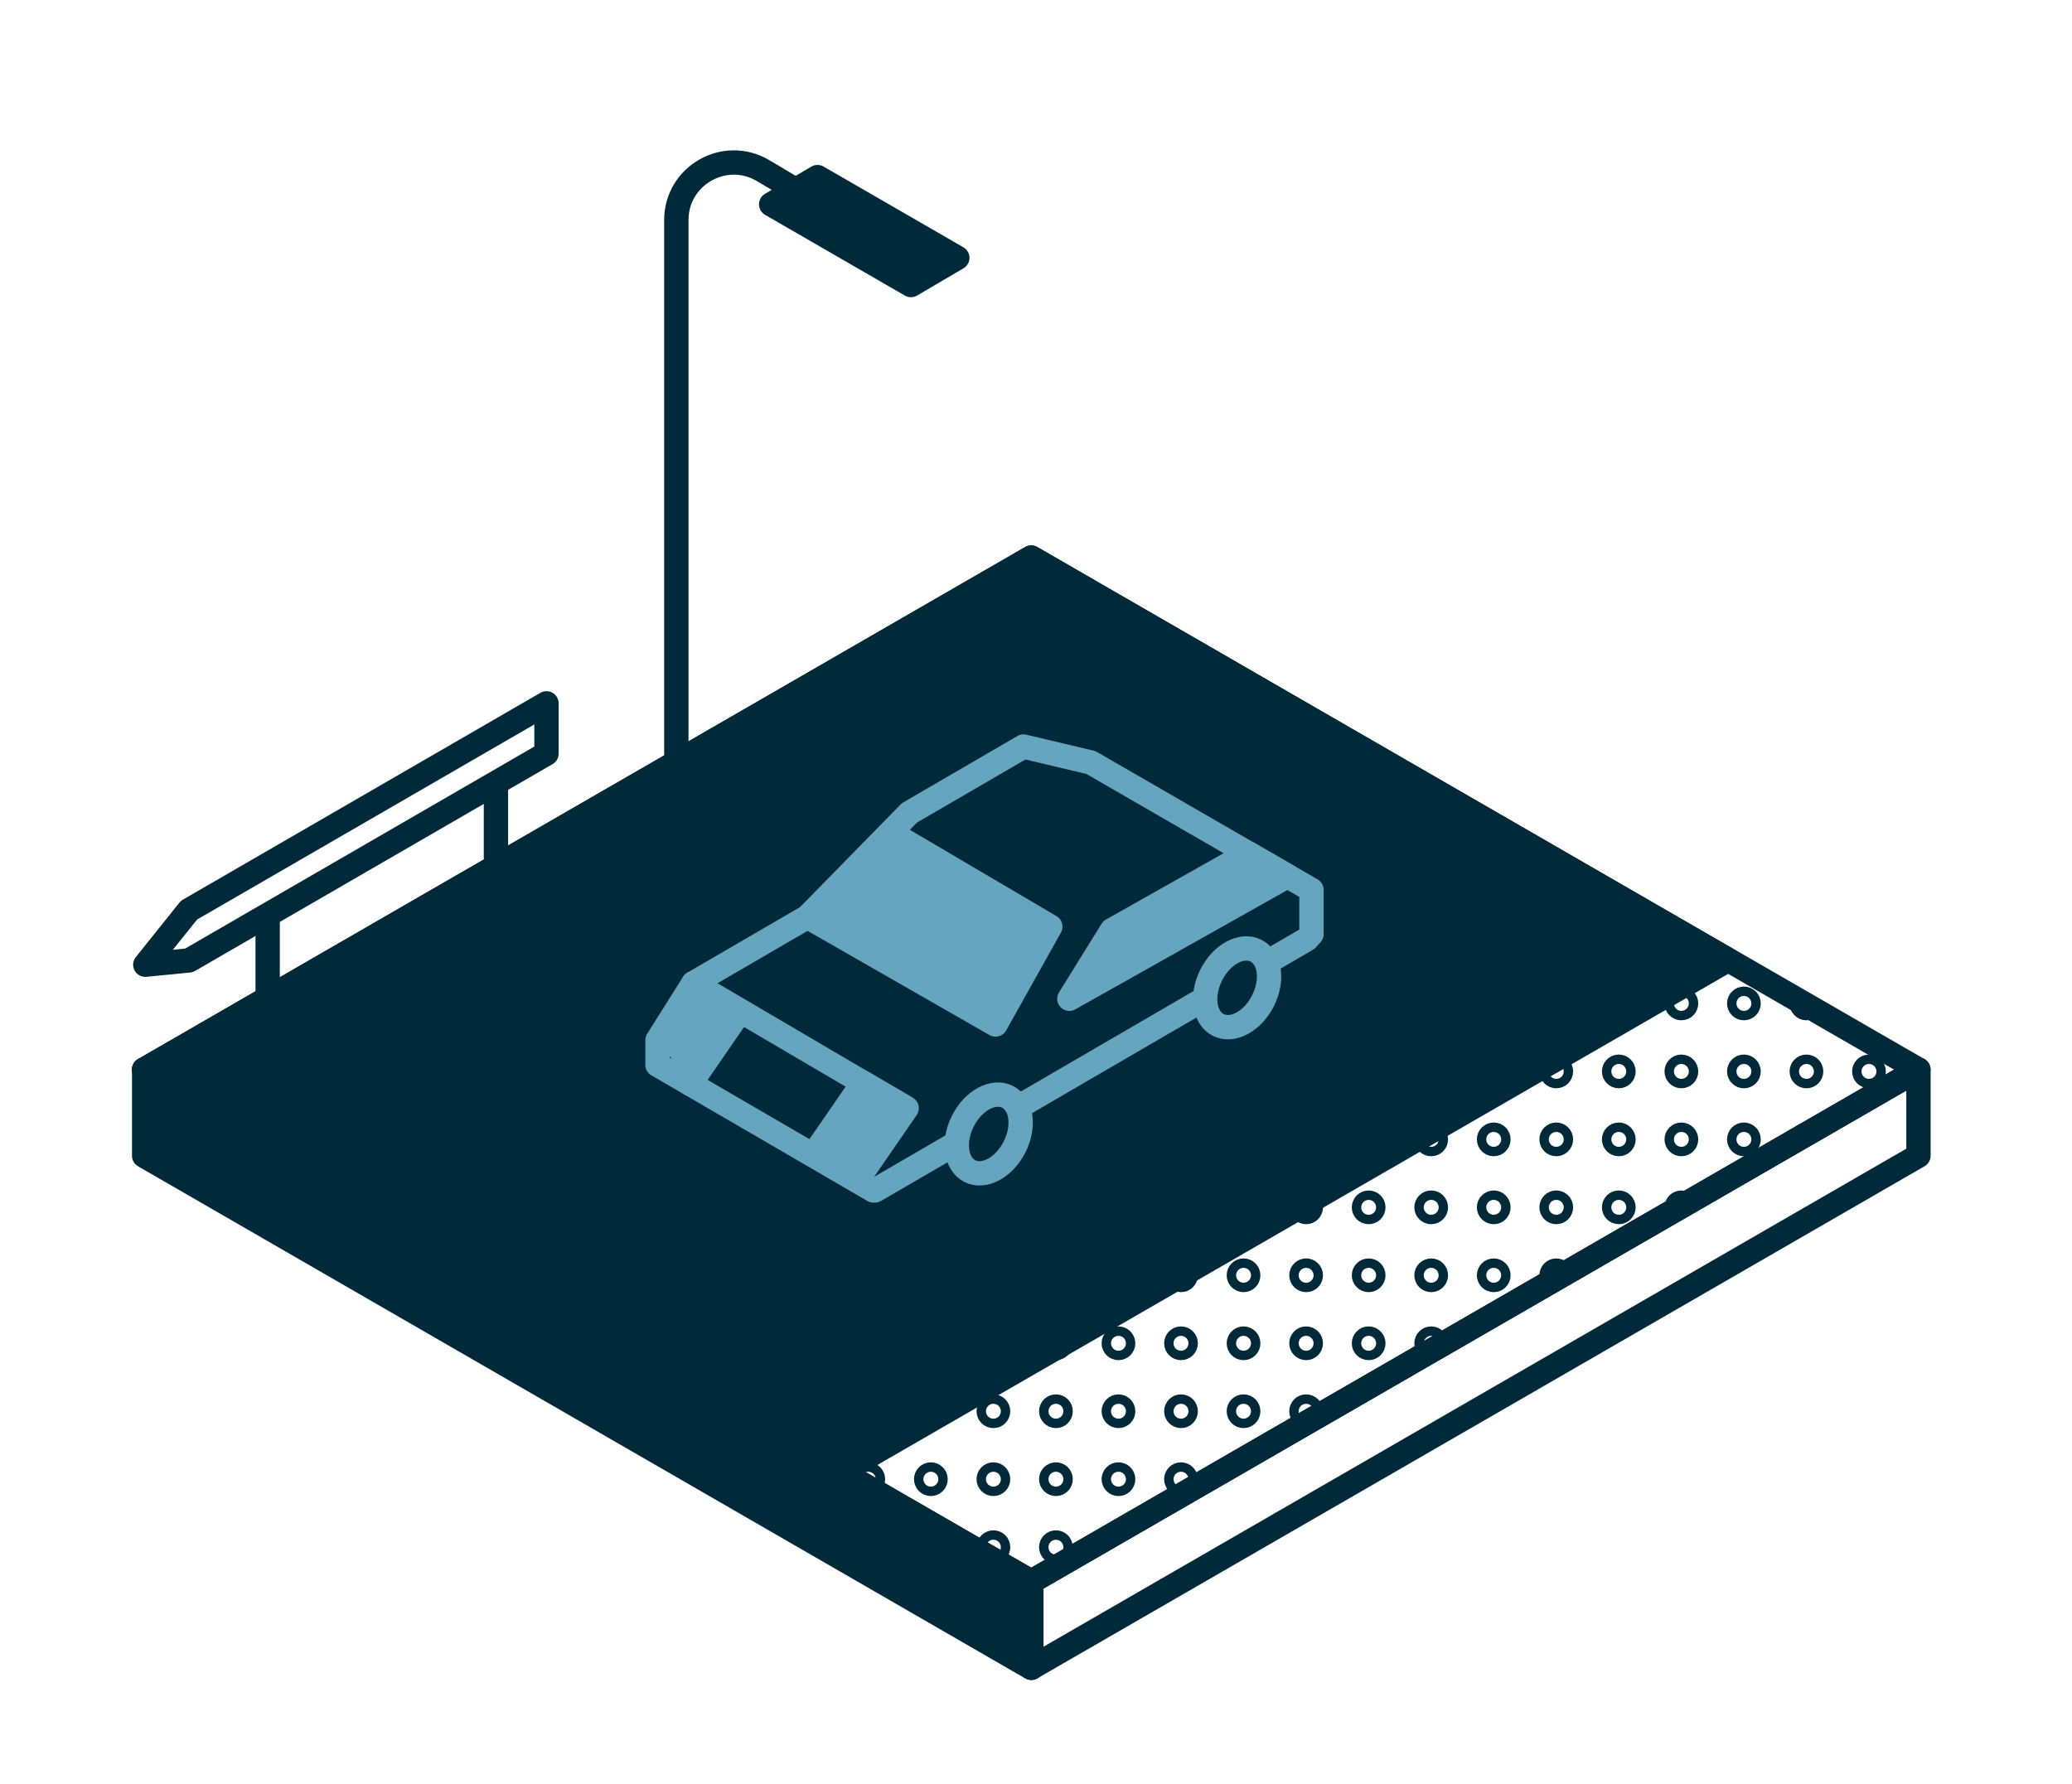 <?xml version="1.0" encoding="UTF-8"?><svg xmlns="http://www.w3.org/2000/svg" xmlns:xlink="http://www.w3.org/1999/xlink" viewBox="0 0 510.91 440"><defs><style>.j,.k,.l{fill:none;}.m{clip-path:url(#c);}.n{fill:#65a5bf;}.n,.o,.p,.k,.l{stroke-linecap:round;stroke-linejoin:round;stroke-width:6px;}.n,.p,.l{stroke:#65a5bf;}.o,.p{fill:#002a3a;}.o,.k{stroke:#002a3a;}</style><clipPath id="c"><path class="j" d="M254.3,390.09h0ZM35.54,263.8h0Zm0,0l218.74,126.29,218.74-126.29-218.74-126.29L35.55,263.79Z"/></clipPath></defs><g id="a"/><g id="b"><g><g><path class="k" d="M254.3,390.09h0ZM35.54,263.8h0Zm0,0l218.74,126.29,218.74-126.29-218.74-126.29L35.55,263.79Z"/><path class="o" d="M254.3,411.34h0ZM35.54,285.05h0Zm0,0l218.74,126.29v-21.25L35.55,263.79v21.25Z"/><path class="k" d="M254.32,411.34h0Zm218.73-147.55l-218.74,126.29v21.25l218.74-126.29v-21.25Z"/></g><g class="m"><g><circle class="k" cx="44.46" cy="46.33" r="1.16"/><circle class="k" cx="59.89" cy="46.33" r="1.16"/><circle class="k" cx="75.31" cy="46.33" r="1.16"/><circle class="k" cx="90.73" cy="46.33" r="1.16"/><circle class="k" cx="106.15" cy="46.33" r="1.16"/><circle class="k" cx="121.57" cy="46.33" r="1.16"/><circle class="k" cx="137" cy="46.33" r="1.16"/><circle class="k" cx="152.42" cy="46.33" r="1.16"/><circle class="k" cx="167.84" cy="46.33" r="1.16"/><circle class="k" cx="183.26" cy="46.33" r="1.16"/><circle class="k" cx="198.68" cy="46.33" r="1.16"/><circle class="k" cx="214.1" cy="46.33" r="1.16"/><circle class="k" cx="229.53" cy="46.33" r="1.16"/><circle class="k" cx="244.95" cy="46.33" r="1.16"/><circle class="k" cx="260.37" cy="46.33" r="1.16"/><circle class="k" cx="275.79" cy="46.33" r="1.16"/><circle class="k" cx="291.21" cy="46.33" r="1.16"/><circle class="k" cx="306.63" cy="46.33" r="1.16"/><circle class="k" cx="322.06" cy="46.33" r="1.16"/><circle class="k" cx="337.48" cy="46.33" r="1.16"/><circle class="k" cx="352.9" cy="46.33" r="1.16"/><circle class="k" cx="368.32" cy="46.33" r="1.16"/><circle class="k" cx="383.74" cy="46.33" r="1.16"/><circle class="k" cx="399.16" cy="46.33" r="1.16"/><circle class="k" cx="414.59" cy="46.33" r="1.16"/><circle class="k" cx="430.01" cy="46.33" r="1.16"/><circle class="k" cx="445.43" cy="46.33" r="1.16"/><circle class="k" cx="460.85" cy="46.33" r="1.16"/><circle class="k" cx="44.46" cy="63.09" r="1.16"/><circle class="k" cx="59.89" cy="63.09" r="1.16"/><circle class="k" cx="75.31" cy="63.09" r="1.16"/><circle class="k" cx="90.73" cy="63.09" r="1.16"/><circle class="k" cx="106.15" cy="63.09" r="1.16"/><circle class="k" cx="121.57" cy="63.09" r="1.16"/><circle class="k" cx="137" cy="63.09" r="1.16"/><circle class="k" cx="152.42" cy="63.09" r="1.16"/><circle class="k" cx="167.84" cy="63.09" r="1.16"/><circle class="k" cx="183.26" cy="63.09" r="1.16"/><circle class="k" cx="198.68" cy="63.09" r="1.16"/><circle class="k" cx="214.1" cy="63.09" r="1.16"/><circle class="k" cx="229.53" cy="63.09" r="1.16"/><circle class="k" cx="244.95" cy="63.09" r="1.16"/><circle class="k" cx="260.37" cy="63.09" r="1.16"/><circle class="k" cx="275.79" cy="63.09" r="1.16"/><circle class="k" cx="291.21" cy="63.09" r="1.16"/><circle class="k" cx="306.63" cy="63.09" r="1.16"/><circle class="k" cx="322.06" cy="63.09" r="1.16"/><circle class="k" cx="337.48" cy="63.09" r="1.16"/><circle class="k" cx="352.9" cy="63.09" r="1.16"/><circle class="k" cx="368.32" cy="63.09" r="1.16"/><circle class="k" cx="383.74" cy="63.09" r="1.16"/><circle class="k" cx="399.16" cy="63.09" r="1.16"/><circle class="k" cx="414.59" cy="63.09" r="1.16"/><circle class="k" cx="430.01" cy="63.09" r="1.16"/><circle class="k" cx="445.43" cy="63.09" r="1.16"/><circle class="k" cx="460.85" cy="63.09" r="1.16"/><circle class="k" cx="44.46" cy="79.86" r="1.16"/><circle class="k" cx="59.89" cy="79.86" r="1.16"/><circle class="k" cx="75.31" cy="79.86" r="1.16"/><circle class="k" cx="90.73" cy="79.86" r="1.16"/><circle class="k" cx="106.15" cy="79.86" r="1.16"/><circle class="k" cx="121.57" cy="79.86" r="1.16"/><circle class="k" cx="137" cy="79.86" r="1.16"/><circle class="k" cx="152.42" cy="79.86" r="1.16"/><circle class="k" cx="167.84" cy="79.86" r="1.16"/><circle class="k" cx="183.26" cy="79.86" r="1.16"/><circle class="k" cx="198.68" cy="79.86" r="1.16"/><circle class="k" cx="214.1" cy="79.86" r="1.16"/><circle class="k" cx="229.53" cy="79.86" r="1.16"/><circle class="k" cx="244.95" cy="79.86" r="1.16"/><circle class="k" cx="260.37" cy="79.86" r="1.16"/><circle class="k" cx="275.79" cy="79.86" r="1.16"/><circle class="k" cx="291.21" cy="79.86" r="1.16"/><circle class="k" cx="306.63" cy="79.86" r="1.16"/><circle class="k" cx="322.06" cy="79.86" r="1.16"/><circle class="k" cx="337.48" cy="79.86" r="1.16"/><circle class="k" cx="352.9" cy="79.86" r="1.16"/><circle class="k" cx="368.32" cy="79.86" r="1.16"/><circle class="k" cx="383.74" cy="79.86" r="1.16"/><circle class="k" cx="399.16" cy="79.86" r="1.16"/><circle class="k" cx="414.59" cy="79.86" r="1.16"/><circle class="k" cx="430.01" cy="79.86" r="1.16"/><circle class="k" cx="445.43" cy="79.86" r="1.16"/><circle class="k" cx="460.85" cy="79.86" r="1.16"/><circle class="k" cx="44.46" cy="96.62" r="1.16"/><circle class="k" cx="59.89" cy="96.62" r="1.16"/><circle class="k" cx="75.31" cy="96.62" r="1.16"/><circle class="k" cx="90.73" cy="96.62" r="1.16"/><circle class="k" cx="106.15" cy="96.62" r="1.16"/><circle class="k" cx="121.57" cy="96.62" r="1.16"/><circle class="k" cx="137" cy="96.62" r="1.16"/><circle class="k" cx="152.42" cy="96.62" r="1.16"/><circle class="k" cx="167.84" cy="96.62" r="1.16"/><circle class="k" cx="183.26" cy="96.62" r="1.16"/><circle class="k" cx="198.68" cy="96.62" r="1.16"/><circle class="k" cx="214.1" cy="96.62" r="1.16"/><circle class="k" cx="229.53" cy="96.62" r="1.16"/><circle class="k" cx="244.95" cy="96.62" r="1.16"/><circle class="k" cx="260.37" cy="96.62" r="1.16"/><circle class="k" cx="275.79" cy="96.62" r="1.16"/><circle class="k" cx="291.21" cy="96.62" r="1.16"/><circle class="k" cx="306.63" cy="96.62" r="1.16"/><circle class="k" cx="322.06" cy="96.62" r="1.16"/><circle class="k" cx="337.48" cy="96.62" r="1.16"/><circle class="k" cx="352.9" cy="96.62" r="1.16"/><circle class="k" cx="368.32" cy="96.62" r="1.16"/><circle class="k" cx="383.74" cy="96.62" r="1.16"/><circle class="k" cx="399.16" cy="96.62" r="1.16"/><circle class="k" cx="414.59" cy="96.62" r="1.16"/><circle class="k" cx="430.01" cy="96.62" r="1.16"/><circle class="k" cx="445.43" cy="96.62" r="1.16"/><circle class="k" cx="460.85" cy="96.62" r="1.16"/><circle class="k" cx="44.46" cy="113.38" r="1.16"/><circle class="k" cx="59.89" cy="113.38" r="1.16"/><circle class="k" cx="75.31" cy="113.38" r="1.16"/><circle class="k" cx="90.73" cy="113.38" r="1.16"/><circle class="k" cx="106.15" cy="113.38" r="1.16"/><circle class="k" cx="121.57" cy="113.38" r="1.16"/><circle class="k" cx="137" cy="113.38" r="1.16"/><circle class="k" cx="152.42" cy="113.38" r="1.16"/><circle class="k" cx="167.84" cy="113.38" r="1.16"/><circle class="k" cx="183.26" cy="113.38" r="1.16"/><circle class="k" cx="198.68" cy="113.38" r="1.16"/><circle class="k" cx="214.1" cy="113.38" r="1.16"/><circle class="k" cx="229.53" cy="113.38" r="1.16"/><circle class="k" cx="244.95" cy="113.38" r="1.16"/><circle class="k" cx="260.37" cy="113.38" r="1.16"/><circle class="k" cx="275.79" cy="113.38" r="1.16"/><circle class="k" cx="291.21" cy="113.38" r="1.16"/><circle class="k" cx="306.63" cy="113.38" r="1.16"/><circle class="k" cx="322.06" cy="113.38" r="1.16"/><circle class="k" cx="337.48" cy="113.38" r="1.16"/><circle class="k" cx="352.9" cy="113.38" r="1.16"/><circle class="k" cx="368.32" cy="113.38" r="1.16"/><circle class="k" cx="383.74" cy="113.38" r="1.16"/><circle class="k" cx="399.16" cy="113.38" r="1.16"/><circle class="k" cx="414.59" cy="113.38" r="1.16"/><circle class="k" cx="430.01" cy="113.38" r="1.16"/><circle class="k" cx="445.43" cy="113.38" r="1.16"/><circle class="k" cx="460.85" cy="113.38" r="1.16"/><circle class="k" cx="44.46" cy="130.14" r="1.16"/><circle class="k" cx="59.89" cy="130.14" r="1.16"/><circle class="k" cx="75.31" cy="130.14" r="1.16"/><circle class="k" cx="90.73" cy="130.14" r="1.16"/><circle class="k" cx="106.15" cy="130.14" r="1.16"/><circle class="k" cx="121.57" cy="130.14" r="1.16"/><circle class="k" cx="137" cy="130.14" r="1.16"/><circle class="k" cx="152.42" cy="130.14" r="1.16"/><circle class="k" cx="167.84" cy="130.14" r="1.16"/><circle class="k" cx="183.26" cy="130.14" r="1.16"/><circle class="k" cx="198.68" cy="130.14" r="1.16"/><circle class="k" cx="214.1" cy="130.14" r="1.16"/><circle class="k" cx="229.53" cy="130.14" r="1.16"/><circle class="k" cx="244.95" cy="130.14" r="1.16"/><circle class="k" cx="260.37" cy="130.14" r="1.16"/><circle class="k" cx="275.79" cy="130.14" r="1.16"/><circle class="k" cx="291.21" cy="130.14" r="1.16"/><circle class="k" cx="306.63" cy="130.14" r="1.16"/><circle class="k" cx="322.06" cy="130.14" r="1.16"/><circle class="k" cx="337.48" cy="130.14" r="1.16"/><circle class="k" cx="352.9" cy="130.14" r="1.16"/><circle class="k" cx="368.32" cy="130.14" r="1.16"/><circle class="k" cx="383.74" cy="130.14" r="1.16"/><circle class="k" cx="399.16" cy="130.14" r="1.16"/><circle class="k" cx="414.59" cy="130.14" r="1.16"/><circle class="k" cx="430.01" cy="130.14" r="1.16"/><circle class="k" cx="445.43" cy="130.14" r="1.16"/><circle class="k" cx="460.85" cy="130.14" r="1.16"/><circle class="k" cx="44.46" cy="146.91" r="1.16"/><circle class="k" cx="59.89" cy="146.91" r="1.16"/><circle class="k" cx="75.31" cy="146.91" r="1.16"/><circle class="k" cx="90.73" cy="146.91" r="1.16"/><circle class="k" cx="106.15" cy="146.91" r="1.16"/><circle class="k" cx="121.57" cy="146.91" r="1.16"/><circle class="k" cx="137" cy="146.91" r="1.16"/><circle class="k" cx="152.42" cy="146.91" r="1.16"/><circle class="k" cx="167.84" cy="146.91" r="1.16"/><circle class="k" cx="183.26" cy="146.91" r="1.16"/><circle class="k" cx="198.68" cy="146.91" r="1.16"/><circle class="k" cx="214.1" cy="146.91" r="1.16"/><circle class="k" cx="229.53" cy="146.91" r="1.16"/><circle class="k" cx="244.95" cy="146.91" r="1.16"/><circle class="k" cx="260.37" cy="146.91" r="1.16"/><circle class="k" cx="275.79" cy="146.91" r="1.16"/><circle class="k" cx="291.21" cy="146.91" r="1.16"/><circle class="k" cx="306.63" cy="146.91" r="1.16"/><circle class="k" cx="322.06" cy="146.91" r="1.16"/><circle class="k" cx="337.48" cy="146.91" r="1.16"/><circle class="k" cx="352.9" cy="146.91" r="1.16"/><circle class="k" cx="368.32" cy="146.91" r="1.16"/><circle class="k" cx="383.74" cy="146.91" r="1.16"/><circle class="k" cx="399.16" cy="146.91" r="1.16"/><circle class="k" cx="414.59" cy="146.91" r="1.16"/><circle class="k" cx="430.01" cy="146.91" r="1.16"/><circle class="k" cx="445.43" cy="146.91" r="1.16"/><circle class="k" cx="460.85" cy="146.91" r="1.16"/><circle class="k" cx="44.46" cy="163.67" r="1.16"/><circle class="k" cx="59.89" cy="163.67" r="1.16"/><circle class="k" cx="75.31" cy="163.67" r="1.16"/><circle class="k" cx="90.73" cy="163.67" r="1.16"/><circle class="k" cx="106.15" cy="163.67" r="1.16"/><circle class="k" cx="121.57" cy="163.67" r="1.16"/><circle class="k" cx="137" cy="163.67" r="1.16"/><circle class="k" cx="152.42" cy="163.67" r="1.16"/><circle class="k" cx="167.84" cy="163.67" r="1.16"/><circle class="k" cx="183.26" cy="163.67" r="1.16"/><circle class="k" cx="198.68" cy="163.67" r="1.16"/><circle class="k" cx="214.1" cy="163.67" r="1.16"/><circle class="k" cx="229.53" cy="163.67" r="1.16"/><circle class="k" cx="244.95" cy="163.67" r="1.16"/><circle class="k" cx="260.37" cy="163.67" r="1.16"/><circle class="k" cx="275.79" cy="163.67" r="1.16"/><circle class="k" cx="291.21" cy="163.67" r="1.16"/><circle class="k" cx="306.63" cy="163.67" r="1.16"/><circle class="k" cx="322.06" cy="163.67" r="1.16"/><circle class="k" cx="337.48" cy="163.67" r="1.16"/><circle class="k" cx="352.9" cy="163.67" r="1.16"/><circle class="k" cx="368.32" cy="163.67" r="1.16"/><circle class="k" cx="383.74" cy="163.67" r="1.16"/><circle class="k" cx="399.16" cy="163.67" r="1.16"/><circle class="k" cx="414.59" cy="163.67" r="1.16"/><circle class="k" cx="430.01" cy="163.67" r="1.16"/><circle class="k" cx="445.43" cy="163.67" r="1.16"/><circle class="k" cx="460.85" cy="163.67" r="1.16"/><circle class="k" cx="44.46" cy="180.43" r="1.16"/><circle class="k" cx="59.89" cy="180.43" r="1.16"/><circle class="k" cx="75.31" cy="180.43" r="1.16"/><circle class="k" cx="90.73" cy="180.43" r="1.16"/><circle class="k" cx="106.15" cy="180.43" r="1.16"/><circle class="k" cx="121.57" cy="180.43" r="1.16"/><circle class="k" cx="137" cy="180.43" r="1.16"/><circle class="k" cx="152.42" cy="180.43" r="1.16"/><circle class="k" cx="167.84" cy="180.43" r="1.16"/><circle class="k" cx="183.26" cy="180.43" r="1.16"/><circle class="k" cx="198.68" cy="180.43" r="1.16"/><circle class="k" cx="214.1" cy="180.43" r="1.16"/><circle class="k" cx="229.53" cy="180.43" r="1.16"/><circle class="k" cx="244.95" cy="180.43" r="1.16"/><circle class="k" cx="260.37" cy="180.43" r="1.16"/><circle class="k" cx="275.79" cy="180.43" r="1.16"/><circle class="k" cx="291.21" cy="180.43" r="1.16"/><circle class="k" cx="306.63" cy="180.43" r="1.16"/><circle class="k" cx="322.06" cy="180.43" r="1.16"/><circle class="k" cx="337.48" cy="180.43" r="1.16"/><circle class="k" cx="352.9" cy="180.43" r="1.16"/><circle class="k" cx="368.32" cy="180.43" r="1.16"/><circle class="k" cx="383.74" cy="180.43" r="1.16"/><circle class="k" cx="399.16" cy="180.43" r="1.16"/><circle class="k" cx="414.59" cy="180.43" r="1.16"/><circle class="k" cx="430.01" cy="180.43" r="1.16"/><circle class="k" cx="445.43" cy="180.43" r="1.16"/><circle class="k" cx="460.85" cy="180.43" r="1.16"/><circle class="k" cx="44.46" cy="197.2" r="1.16"/><circle class="k" cx="59.89" cy="197.2" r="1.16"/><circle class="k" cx="75.31" cy="197.2" r="1.16"/><circle class="k" cx="90.73" cy="197.2" r="1.16"/><circle class="k" cx="106.15" cy="197.2" r="1.16"/><circle class="k" cx="121.57" cy="197.2" r="1.16"/><circle class="k" cx="137" cy="197.2" r="1.16"/><circle class="k" cx="152.42" cy="197.2" r="1.16"/><circle class="k" cx="167.84" cy="197.2" r="1.16"/><circle class="k" cx="183.26" cy="197.2" r="1.16"/><circle class="k" cx="198.68" cy="197.2" r="1.16"/><circle class="k" cx="214.1" cy="197.2" r="1.16"/><circle class="k" cx="229.53" cy="197.2" r="1.16"/><circle class="k" cx="244.95" cy="197.2" r="1.16"/><circle class="k" cx="260.37" cy="197.2" r="1.16"/><circle class="k" cx="275.79" cy="197.2" r="1.16"/><circle class="k" cx="291.21" cy="197.2" r="1.16"/><circle class="k" cx="306.63" cy="197.2" r="1.16"/><circle class="k" cx="322.06" cy="197.2" r="1.16"/><circle class="k" cx="337.48" cy="197.2" r="1.16"/><circle class="k" cx="352.9" cy="197.2" r="1.16"/><circle class="k" cx="368.32" cy="197.2" r="1.16"/><circle class="k" cx="383.74" cy="197.2" r="1.16"/><circle class="k" cx="399.16" cy="197.2" r="1.16"/><circle class="k" cx="414.59" cy="197.2" r="1.16"/><circle class="k" cx="430.01" cy="197.2" r="1.16"/><circle class="k" cx="445.43" cy="197.2" r="1.16"/><circle class="k" cx="460.85" cy="197.2" r="1.16"/><circle class="k" cx="44.46" cy="213.96" r="1.16"/><circle class="k" cx="59.89" cy="213.96" r="1.16"/><circle class="k" cx="75.31" cy="213.96" r="1.16"/><circle class="k" cx="90.73" cy="213.96" r="1.16"/><circle class="k" cx="106.15" cy="213.96" r="1.16"/><circle class="k" cx="121.57" cy="213.96" r="1.16"/><circle class="k" cx="137" cy="213.96" r="1.16"/><circle class="k" cx="152.42" cy="213.96" r="1.16"/><circle class="k" cx="167.84" cy="213.96" r="1.16"/><circle class="k" cx="183.26" cy="213.96" r="1.16"/><circle class="k" cx="198.68" cy="213.96" r="1.16"/><circle class="k" cx="214.1" cy="213.96" r="1.16"/><circle class="k" cx="229.53" cy="213.96" r="1.16"/><circle class="k" cx="244.95" cy="213.96" r="1.16"/><circle class="k" cx="260.37" cy="213.96" r="1.16"/><circle class="k" cx="275.79" cy="213.96" r="1.16"/><circle class="k" cx="291.21" cy="213.96" r="1.16"/><circle class="k" cx="306.63" cy="213.96" r="1.16"/><circle class="k" cx="322.06" cy="213.96" r="1.16"/><circle class="k" cx="337.48" cy="213.96" r="1.16"/><circle class="k" cx="352.9" cy="213.96" r="1.16"/><circle class="k" cx="368.32" cy="213.96" r="1.16"/><circle class="k" cx="383.74" cy="213.96" r="1.16"/><circle class="k" cx="399.16" cy="213.96" r="1.16"/><circle class="k" cx="414.59" cy="213.96" r="1.16"/><circle class="k" cx="430.01" cy="213.96" r="1.16"/><circle class="k" cx="445.43" cy="213.96" r="1.16"/><circle class="k" cx="460.85" cy="213.96" r="1.16"/><circle class="k" cx="44.46" cy="230.72" r="1.16"/><circle class="k" cx="59.89" cy="230.72" r="1.16"/><circle class="k" cx="75.31" cy="230.72" r="1.16"/><circle class="k" cx="90.73" cy="230.72" r="1.16"/><circle class="k" cx="106.15" cy="230.72" r="1.16"/><circle class="k" cx="121.57" cy="230.72" r="1.16"/><circle class="k" cx="137" cy="230.72" r="1.16"/><circle class="k" cx="152.42" cy="230.72" r="1.16"/><circle class="k" cx="167.84" cy="230.72" r="1.16"/><circle class="k" cx="183.26" cy="230.72" r="1.16"/><circle class="k" cx="198.68" cy="230.72" r="1.16"/><circle class="k" cx="214.1" cy="230.72" r="1.16"/><circle class="k" cx="229.53" cy="230.72" r="1.16"/><circle class="k" cx="244.95" cy="230.72" r="1.16"/><circle class="k" cx="260.37" cy="230.72" r="1.16"/><circle class="k" cx="275.79" cy="230.72" r="1.16"/><circle class="k" cx="291.21" cy="230.72" r="1.16"/><circle class="k" cx="306.63" cy="230.72" r="1.16"/><circle class="k" cx="322.06" cy="230.72" r="1.16"/><circle class="k" cx="337.48" cy="230.72" r="1.16"/><circle class="k" cx="352.9" cy="230.72" r="1.16"/><circle class="k" cx="368.32" cy="230.72" r="1.16"/><circle class="k" cx="383.74" cy="230.72" r="1.16"/><circle class="k" cx="399.16" cy="230.72" r="1.16"/><circle class="k" cx="414.59" cy="230.72" r="1.16"/><circle class="k" cx="430.01" cy="230.72" r="1.16"/><circle class="k" cx="445.43" cy="230.72" r="1.16"/><circle class="k" cx="460.85" cy="230.72" r="1.16"/><circle class="k" cx="44.46" cy="247.48" r="1.16"/><circle class="k" cx="59.89" cy="247.48" r="1.16"/><circle class="k" cx="75.31" cy="247.48" r="1.16"/><circle class="k" cx="90.73" cy="247.48" r="1.16"/><circle class="k" cx="106.15" cy="247.48" r="1.16"/><circle class="k" cx="121.57" cy="247.48" r="1.16"/><circle class="k" cx="137" cy="247.48" r="1.16"/><circle class="k" cx="152.42" cy="247.48" r="1.16"/><circle class="k" cx="167.84" cy="247.48" r="1.16"/><circle class="k" cx="183.26" cy="247.48" r="1.16"/><circle class="k" cx="198.68" cy="247.48" r="1.16"/><circle class="k" cx="214.1" cy="247.48" r="1.16"/><circle class="k" cx="229.53" cy="247.48" r="1.16"/><circle class="k" cx="244.95" cy="247.48" r="1.16"/><circle class="k" cx="260.37" cy="247.48" r="1.16"/><circle class="k" cx="275.79" cy="247.48" r="1.16"/><circle class="k" cx="291.21" cy="247.48" r="1.16"/><circle class="k" cx="306.63" cy="247.48" r="1.16"/><circle class="k" cx="322.06" cy="247.48" r="1.16"/><circle class="k" cx="337.48" cy="247.48" r="1.16"/><circle class="k" cx="352.9" cy="247.48" r="1.16"/><circle class="k" cx="368.32" cy="247.48" r="1.16"/><circle class="k" cx="383.74" cy="247.48" r="1.16"/><circle class="k" cx="399.16" cy="247.48" r="1.16"/><circle class="k" cx="414.59" cy="247.48" r="1.16"/><circle class="k" cx="430.01" cy="247.48" r="1.16"/><circle class="k" cx="445.43" cy="247.48" r="1.16"/><circle class="k" cx="460.85" cy="247.48" r="1.16"/><circle class="k" cx="44.46" cy="264.25" r="1.16"/><circle class="k" cx="59.89" cy="264.25" r="1.16"/><circle class="k" cx="75.31" cy="264.25" r="1.16"/><circle class="k" cx="90.73" cy="264.25" r="1.16"/><circle class="k" cx="106.15" cy="264.25" r="1.16"/><circle class="k" cx="121.57" cy="264.25" r="1.16"/><circle class="k" cx="137" cy="264.25" r="1.16"/><circle class="k" cx="152.42" cy="264.25" r="1.16"/><circle class="k" cx="167.84" cy="264.25" r="1.16"/><circle class="k" cx="183.26" cy="264.25" r="1.16"/><circle class="k" cx="198.68" cy="264.25" r="1.16"/><circle class="k" cx="214.1" cy="264.25" r="1.16"/><circle class="k" cx="229.53" cy="264.25" r="1.16"/><circle class="k" cx="244.95" cy="264.25" r="1.16"/><circle class="k" cx="260.37" cy="264.25" r="1.16"/><circle class="k" cx="275.79" cy="264.25" r="1.16"/><circle class="k" cx="291.21" cy="264.25" r="1.16"/><circle class="k" cx="306.63" cy="264.25" r="1.16"/><circle class="k" cx="322.06" cy="264.25" r="1.16"/><circle class="k" cx="337.48" cy="264.25" r="1.16"/><circle class="k" cx="352.9" cy="264.25" r="1.16"/><circle class="k" cx="368.32" cy="264.25" r="1.16"/><circle class="k" cx="383.74" cy="264.25" r="1.16"/><circle class="k" cx="399.16" cy="264.25" r="1.16"/><circle class="k" cx="414.59" cy="264.25" r="1.16"/><circle class="k" cx="430.01" cy="264.25" r="1.16"/><circle class="k" cx="445.43" cy="264.25" r="1.16"/><circle class="k" cx="460.85" cy="264.25" r="1.16"/><circle class="k" cx="44.46" cy="281.01" r="1.16"/><circle class="k" cx="59.89" cy="281.01" r="1.16"/><circle class="k" cx="75.31" cy="281.01" r="1.16"/><circle class="k" cx="90.73" cy="281.01" r="1.16"/><circle class="k" cx="106.15" cy="281.01" r="1.16"/><circle class="k" cx="121.57" cy="281.01" r="1.16"/><circle class="k" cx="137" cy="281.01" r="1.16"/><circle class="k" cx="152.42" cy="281.01" r="1.16"/><circle class="k" cx="167.84" cy="281.01" r="1.16"/><circle class="k" cx="183.26" cy="281.01" r="1.16"/><circle class="k" cx="198.68" cy="281.01" r="1.16"/><circle class="k" cx="214.1" cy="281.01" r="1.16"/><circle class="k" cx="229.53" cy="281.01" r="1.16"/><circle class="k" cx="244.95" cy="281.01" r="1.16"/><circle class="k" cx="260.37" cy="281.01" r="1.16"/><circle class="k" cx="275.79" cy="281.01" r="1.16"/><circle class="k" cx="291.21" cy="281.01" r="1.16"/><circle class="k" cx="306.63" cy="281.01" r="1.16"/><circle class="k" cx="322.06" cy="281.01" r="1.16"/><circle class="k" cx="337.48" cy="281.01" r="1.16"/><circle class="k" cx="352.9" cy="281.01" r="1.16"/><circle class="k" cx="368.32" cy="281.01" r="1.16"/><circle class="k" cx="383.74" cy="281.01" r="1.16"/><circle class="k" cx="399.16" cy="281.01" r="1.16"/><circle class="k" cx="414.59" cy="281.01" r="1.16"/><circle class="k" cx="430.01" cy="281.01" r="1.16"/><circle class="k" cx="445.43" cy="281.01" r="1.16"/><circle class="k" cx="460.85" cy="281.01" r="1.16"/><circle class="k" cx="44.46" cy="297.77" r="1.16"/><circle class="k" cx="59.89" cy="297.77" r="1.16"/><circle class="k" cx="75.31" cy="297.77" r="1.16"/><circle class="k" cx="90.73" cy="297.77" r="1.16"/><circle class="k" cx="106.15" cy="297.77" r="1.16"/><circle class="k" cx="121.57" cy="297.77" r="1.16"/><circle class="k" cx="137" cy="297.77" r="1.16"/><circle class="k" cx="152.42" cy="297.77" r="1.16"/><circle class="k" cx="167.84" cy="297.77" r="1.16"/><circle class="k" cx="183.26" cy="297.77" r="1.16"/><circle class="k" cx="198.68" cy="297.77" r="1.16"/><circle class="k" cx="214.1" cy="297.77" r="1.16"/><circle class="k" cx="229.53" cy="297.77" r="1.16"/><circle class="k" cx="244.95" cy="297.77" r="1.16"/><circle class="k" cx="260.37" cy="297.77" r="1.16"/><circle class="k" cx="275.79" cy="297.77" r="1.16"/><circle class="k" cx="291.21" cy="297.77" r="1.16"/><circle class="k" cx="306.63" cy="297.77" r="1.16"/><circle class="k" cx="322.06" cy="297.77" r="1.16"/><circle class="k" cx="337.48" cy="297.77" r="1.16"/><circle class="k" cx="352.9" cy="297.77" r="1.16"/><circle class="k" cx="368.32" cy="297.77" r="1.16"/><circle class="k" cx="383.74" cy="297.77" r="1.16"/><circle class="k" cx="399.16" cy="297.77" r="1.16"/><circle class="k" cx="414.59" cy="297.77" r="1.16"/><circle class="k" cx="430.01" cy="297.77" r="1.16"/><circle class="k" cx="445.43" cy="297.77" r="1.16"/><circle class="k" cx="460.85" cy="297.77" r="1.16"/><circle class="k" cx="44.46" cy="314.53" r="1.16"/><circle class="k" cx="59.89" cy="314.53" r="1.16"/><circle class="k" cx="75.31" cy="314.53" r="1.16"/><circle class="k" cx="90.73" cy="314.53" r="1.16"/><circle class="k" cx="106.15" cy="314.53" r="1.16"/><circle class="k" cx="121.57" cy="314.53" r="1.16"/><circle class="k" cx="137" cy="314.53" r="1.16"/><circle class="k" cx="152.42" cy="314.53" r="1.16"/><circle class="k" cx="167.84" cy="314.53" r="1.16"/><circle class="k" cx="183.26" cy="314.53" r="1.16"/><circle class="k" cx="198.68" cy="314.53" r="1.16"/><circle class="k" cx="214.1" cy="314.53" r="1.16"/><circle class="k" cx="229.53" cy="314.53" r="1.16"/><circle class="k" cx="244.95" cy="314.53" r="1.16"/><circle class="k" cx="260.37" cy="314.53" r="1.16"/><circle class="k" cx="275.79" cy="314.53" r="1.16"/><circle class="k" cx="291.21" cy="314.53" r="1.16"/><circle class="k" cx="306.63" cy="314.53" r="1.16"/><circle class="k" cx="322.06" cy="314.53" r="1.16"/><circle class="k" cx="337.48" cy="314.53" r="1.16"/><circle class="k" cx="352.9" cy="314.53" r="1.16"/><circle class="k" cx="368.32" cy="314.53" r="1.16"/><circle class="k" cx="383.74" cy="314.53" r="1.16"/><circle class="k" cx="399.16" cy="314.53" r="1.16"/><circle class="k" cx="414.59" cy="314.53" r="1.16"/><circle class="k" cx="430.01" cy="314.53" r="1.16"/><circle class="k" cx="445.43" cy="314.53" r="1.16"/><circle class="k" cx="460.85" cy="314.53" r="1.16"/><circle class="k" cx="44.46" cy="331.3" r="1.16"/><circle class="k" cx="59.89" cy="331.3" r="1.16"/><circle class="k" cx="75.31" cy="331.3" r="1.16"/><circle class="k" cx="90.73" cy="331.3" r="1.16"/><circle class="k" cx="106.15" cy="331.3" r="1.16"/><circle class="k" cx="121.57" cy="331.3" r="1.16"/><circle class="k" cx="137" cy="331.3" r="1.16"/><circle class="k" cx="152.42" cy="331.3" r="1.16"/><circle class="k" cx="167.84" cy="331.3" r="1.16"/><circle class="k" cx="183.26" cy="331.3" r="1.16"/><circle class="k" cx="198.68" cy="331.3" r="1.16"/><circle class="k" cx="214.1" cy="331.3" r="1.16"/><circle class="k" cx="229.53" cy="331.3" r="1.16"/><circle class="k" cx="244.95" cy="331.3" r="1.16"/><circle class="k" cx="260.37" cy="331.3" r="1.16"/><circle class="k" cx="275.79" cy="331.3" r="1.16"/><circle class="k" cx="291.21" cy="331.3" r="1.16"/><circle class="k" cx="306.63" cy="331.3" r="1.16"/><circle class="k" cx="322.06" cy="331.3" r="1.16"/><circle class="k" cx="337.48" cy="331.3" r="1.16"/><circle class="k" cx="352.9" cy="331.3" r="1.16"/><circle class="k" cx="368.32" cy="331.3" r="1.16"/><circle class="k" cx="383.74" cy="331.3" r="1.16"/><circle class="k" cx="399.16" cy="331.3" r="1.16"/><circle class="k" cx="414.59" cy="331.3" r="1.16"/><circle class="k" cx="430.01" cy="331.3" r="1.16"/><circle class="k" cx="445.43" cy="331.3" r="1.16"/><circle class="k" cx="460.85" cy="331.3" r="1.16"/><circle class="k" cx="44.46" cy="348.06" r="1.16"/><circle class="k" cx="59.89" cy="348.06" r="1.16"/><circle class="k" cx="75.31" cy="348.06" r="1.16"/><circle class="k" cx="90.73" cy="348.06" r="1.16"/><circle class="k" cx="106.15" cy="348.06" r="1.16"/><circle class="k" cx="121.57" cy="348.06" r="1.16"/><circle class="k" cx="137" cy="348.06" r="1.16"/><circle class="k" cx="152.42" cy="348.06" r="1.16"/><circle class="k" cx="167.84" cy="348.06" r="1.16"/><circle class="k" cx="183.26" cy="348.06" r="1.16"/><circle class="k" cx="198.68" cy="348.06" r="1.16"/><circle class="k" cx="214.1" cy="348.06" r="1.16"/><circle class="k" cx="229.53" cy="348.06" r="1.16"/><circle class="k" cx="244.95" cy="348.06" r="1.16"/><circle class="k" cx="260.37" cy="348.06" r="1.16"/><circle class="k" cx="275.79" cy="348.06" r="1.16"/><circle class="k" cx="291.21" cy="348.06" r="1.16"/><circle class="k" cx="306.63" cy="348.06" r="1.16"/><circle class="k" cx="322.06" cy="348.06" r="1.16"/><circle class="k" cx="337.48" cy="348.06" r="1.16"/><circle class="k" cx="352.9" cy="348.06" r="1.16"/><circle class="k" cx="368.32" cy="348.06" r="1.16"/><circle class="k" cx="383.74" cy="348.06" r="1.16"/><circle class="k" cx="399.16" cy="348.06" r="1.16"/><circle class="k" cx="414.59" cy="348.06" r="1.16"/><circle class="k" cx="430.01" cy="348.06" r="1.16"/><circle class="k" cx="445.43" cy="348.06" r="1.16"/><circle class="k" cx="460.85" cy="348.06" r="1.16"/><circle class="k" cx="44.46" cy="364.82" r="1.16"/><circle class="k" cx="59.89" cy="364.82" r="1.16"/><circle class="k" cx="75.31" cy="364.82" r="1.16"/><circle class="k" cx="90.73" cy="364.82" r="1.16"/><circle class="k" cx="106.15" cy="364.82" r="1.16"/><circle class="k" cx="121.57" cy="364.82" r="1.16"/><circle class="k" cx="137" cy="364.82" r="1.16"/><circle class="k" cx="152.42" cy="364.82" r="1.16"/><circle class="k" cx="167.84" cy="364.82" r="1.16"/><circle class="k" cx="183.26" cy="364.82" r="1.16"/><circle class="k" cx="198.68" cy="364.82" r="1.16"/><circle class="k" cx="214.1" cy="364.82" r="1.16"/><circle class="k" cx="229.53" cy="364.82" r="1.16"/><circle class="k" cx="244.95" cy="364.82" r="1.16"/><circle class="k" cx="260.37" cy="364.82" r="1.16"/><circle class="k" cx="275.79" cy="364.82" r="1.16"/><circle class="k" cx="291.21" cy="364.82" r="1.16"/><circle class="k" cx="306.63" cy="364.82" r="1.16"/><circle class="k" cx="322.06" cy="364.82" r="1.16"/><circle class="k" cx="337.48" cy="364.82" r="1.16"/><circle class="k" cx="352.9" cy="364.82" r="1.16"/><circle class="k" cx="368.32" cy="364.82" r="1.16"/><circle class="k" cx="383.74" cy="364.82" r="1.16"/><circle class="k" cx="399.16" cy="364.82" r="1.16"/><circle class="k" cx="414.59" cy="364.82" r="1.16"/><circle class="k" cx="430.01" cy="364.82" r="1.16"/><circle class="k" cx="445.43" cy="364.82" r="1.16"/><circle class="k" cx="460.85" cy="364.82" r="1.16"/><circle class="k" cx="44.46" cy="381.59" r="1.16"/><circle class="k" cx="59.89" cy="381.59" r="1.16"/><circle class="k" cx="75.31" cy="381.59" r="1.16"/><circle class="k" cx="90.73" cy="381.59" r="1.16"/><circle class="k" cx="106.15" cy="381.59" r="1.16"/><circle class="k" cx="121.57" cy="381.59" r="1.16"/><circle class="k" cx="137" cy="381.59" r="1.16"/><circle class="k" cx="152.42" cy="381.59" r="1.16"/><circle class="k" cx="167.84" cy="381.59" r="1.16"/><circle class="k" cx="183.26" cy="381.59" r="1.16"/><circle class="k" cx="198.68" cy="381.59" r="1.16"/><circle class="k" cx="214.1" cy="381.59" r="1.16"/><circle class="k" cx="229.53" cy="381.59" r="1.16"/><circle class="k" cx="244.95" cy="381.59" r="1.16"/><circle class="k" cx="260.37" cy="381.59" r="1.16"/><circle class="k" cx="275.79" cy="381.59" r="1.16"/><circle class="k" cx="291.21" cy="381.59" r="1.16"/><circle class="k" cx="306.63" cy="381.59" r="1.16"/><circle class="k" cx="322.06" cy="381.59" r="1.16"/><circle class="k" cx="337.48" cy="381.59" r="1.16"/><circle class="k" cx="352.9" cy="381.59" r="1.16"/><circle class="k" cx="368.32" cy="381.59" r="1.16"/><circle class="k" cx="383.74" cy="381.59" r="1.16"/><circle class="k" cx="399.16" cy="381.59" r="1.16"/><circle class="k" cx="414.59" cy="381.59" r="1.16"/><circle class="k" cx="430.01" cy="381.59" r="1.16"/><circle class="k" cx="445.43" cy="381.59" r="1.16"/><circle class="k" cx="460.85" cy="381.59" r="1.16"/><circle class="k" cx="44.46" cy="398.35" r="1.16"/><circle class="k" cx="59.89" cy="398.35" r="1.16"/><circle class="k" cx="75.31" cy="398.35" r="1.16"/><circle class="k" cx="90.73" cy="398.35" r="1.16"/><circle class="k" cx="106.15" cy="398.35" r="1.16"/><circle class="k" cx="121.57" cy="398.35" r="1.16"/><circle class="k" cx="137" cy="398.35" r="1.16"/><circle class="k" cx="152.42" cy="398.35" r="1.16"/><circle class="k" cx="167.84" cy="398.35" r="1.16"/><circle class="k" cx="183.26" cy="398.35" r="1.16"/><circle class="k" cx="198.68" cy="398.35" r="1.16"/><circle class="k" cx="214.1" cy="398.35" r="1.16"/><circle class="k" cx="229.53" cy="398.35" r="1.16"/><circle class="k" cx="244.95" cy="398.35" r="1.16"/><circle class="k" cx="260.37" cy="398.35" r="1.16"/><circle class="k" cx="275.79" cy="398.35" r="1.16"/><circle class="k" cx="291.21" cy="398.35" r="1.16"/><circle class="k" cx="306.63" cy="398.35" r="1.16"/><circle class="k" cx="322.06" cy="398.35" r="1.16"/><circle class="k" cx="337.48" cy="398.35" r="1.16"/><circle class="k" cx="352.9" cy="398.35" r="1.16"/><circle class="k" cx="368.32" cy="398.35" r="1.16"/><circle class="k" cx="383.74" cy="398.35" r="1.16"/><circle class="k" cx="399.16" cy="398.35" r="1.16"/><circle class="k" cx="414.59" cy="398.35" r="1.16"/><circle class="k" cx="430.01" cy="398.35" r="1.16"/><circle class="k" cx="445.43" cy="398.35" r="1.16"/><circle class="k" cx="460.85" cy="398.35" r="1.16"/><circle class="k" cx="44.46" cy="415.11" r="1.16"/><circle class="k" cx="59.89" cy="415.11" r="1.16"/><circle class="k" cx="75.31" cy="415.11" r="1.16"/><circle class="k" cx="90.73" cy="415.11" r="1.16"/><circle class="k" cx="106.15" cy="415.11" r="1.16"/><circle class="k" cx="121.57" cy="415.11" r="1.16"/><circle class="k" cx="137" cy="415.11" r="1.16"/><circle class="k" cx="152.42" cy="415.11" r="1.16"/><circle class="k" cx="167.84" cy="415.11" r="1.16"/><circle class="k" cx="183.26" cy="415.11" r="1.16"/><circle class="k" cx="198.68" cy="415.11" r="1.16"/><circle class="k" cx="214.1" cy="415.11" r="1.16"/><circle class="k" cx="229.53" cy="415.11" r="1.16"/><circle class="k" cx="244.95" cy="415.11" r="1.16"/><circle class="k" cx="260.37" cy="415.11" r="1.16"/><circle class="k" cx="275.79" cy="415.11" r="1.16"/><circle class="k" cx="291.21" cy="415.11" r="1.16"/><circle class="k" cx="306.63" cy="415.11" r="1.16"/><circle class="k" cx="322.06" cy="415.11" r="1.16"/><circle class="k" cx="337.48" cy="415.11" r="1.16"/><circle class="k" cx="352.9" cy="415.11" r="1.16"/><circle class="k" cx="368.32" cy="415.11" r="1.16"/><circle class="k" cx="383.74" cy="415.11" r="1.16"/><circle class="k" cx="399.16" cy="415.11" r="1.16"/><circle class="k" cx="414.59" cy="415.11" r="1.16"/><circle class="k" cx="430.01" cy="415.11" r="1.16"/><circle class="k" cx="445.43" cy="415.11" r="1.16"/><circle class="k" cx="460.85" cy="415.11" r="1.16"/><circle class="k" cx="44.46" cy="431.87" r="1.16"/><circle class="k" cx="59.89" cy="431.87" r="1.16"/><circle class="k" cx="75.31" cy="431.87" r="1.16"/><circle class="k" cx="90.73" cy="431.87" r="1.16"/><circle class="k" cx="106.15" cy="431.87" r="1.16"/><circle class="k" cx="121.57" cy="431.87" r="1.16"/><circle class="k" cx="137" cy="431.87" r="1.16"/><circle class="k" cx="152.42" cy="431.87" r="1.16"/><circle class="k" cx="167.84" cy="431.87" r="1.16"/><circle class="k" cx="183.26" cy="431.87" r="1.16"/><circle class="k" cx="198.68" cy="431.87" r="1.16"/><circle class="k" cx="214.1" cy="431.87" r="1.16"/><circle class="k" cx="229.53" cy="431.87" r="1.16"/><circle class="k" cx="244.95" cy="431.87" r="1.16"/><circle class="k" cx="260.37" cy="431.87" r="1.16"/><circle class="k" cx="275.79" cy="431.87" r="1.16"/><circle class="k" cx="291.21" cy="431.87" r="1.16"/><circle class="k" cx="306.63" cy="431.87" r="1.16"/><circle class="k" cx="322.06" cy="431.87" r="1.16"/><circle class="k" cx="337.48" cy="431.87" r="1.16"/><circle class="k" cx="352.9" cy="431.87" r="1.16"/><circle class="k" cx="368.32" cy="431.87" r="1.16"/><circle class="k" cx="383.74" cy="431.87" r="1.16"/><circle class="k" cx="399.16" cy="431.87" r="1.16"/><circle class="k" cx="414.59" cy="431.87" r="1.16"/><circle class="k" cx="430.01" cy="431.87" r="1.16"/><circle class="k" cx="445.43" cy="431.87" r="1.16"/><circle class="k" cx="460.85" cy="431.87" r="1.16"/></g></g><path class="o" d="M254.3,390.09h0ZM35.54,263.8h0Zm0,0l171.79,99.25,218.74-126.29-171.79-99.25L35.55,263.79Z"/><g><polyline class="p" points="215.39 293.61 162.13 262.63 162.13 256.55 170.98 242.49 199.12 226.12 224.24 200.49 252.38 184.12 268.99 188.06 323.38 219.48 323.38 230.4 322.25 231.64 215.73 293.61"/><polygon class="n" points="220.93 206.13 258.99 228.53 245.48 252.68 199.12 226.12 220.93 206.13"/><polygon class="n" points="263.68 246.33 274.17 229.41 307.77 210.46 317.47 216.06 263.68 246.33"/><line class="l" x1="170.98" y1="242.49" x2="223.02" y2="273.05"/><polyline class="n" points="212.49 289.4 223.56 273.32 212.81 267.05 201.41 283.6"/><polyline class="n" points="170.18 267.31 182.15 249.92 171.4 243.65 162.56 257.11"/><ellipse class="p" cx="243.8" cy="279.69" rx="10.27" ry="7.13" transform="translate(-115.98 370.37) rotate(-63.07)"/><ellipse class="p" cx="305.06" cy="243.65" rx="10.27" ry="7.13" transform="translate(-50.34 405.26) rotate(-63.07)"/></g><g><path class="o" d="M190.15,50.39l34.47,19.91,11.43-6.71-34.47-19.91-11.43,6.71Z"/><path class="k" d="M166.77,191.01V54.27c0-10.99,11.97-17.79,21.41-12.18l23.38,13.91"/></g><line class="o" x1="66" y1="254.92" x2="66" y2="226.82"/><line class="o" x1="122.29" y1="222.67" x2="122.29" y2="194.57"/><path class="k" d="M134.75,173.47l-88.15,51.01-10.77,13.45,10.77-1.06,88.15-51.01v-12.39Z"/></g></g><g id="d"/><g id="e"/><g id="f"/><g id="g"/><g id="h"/><g id="i"/></svg>